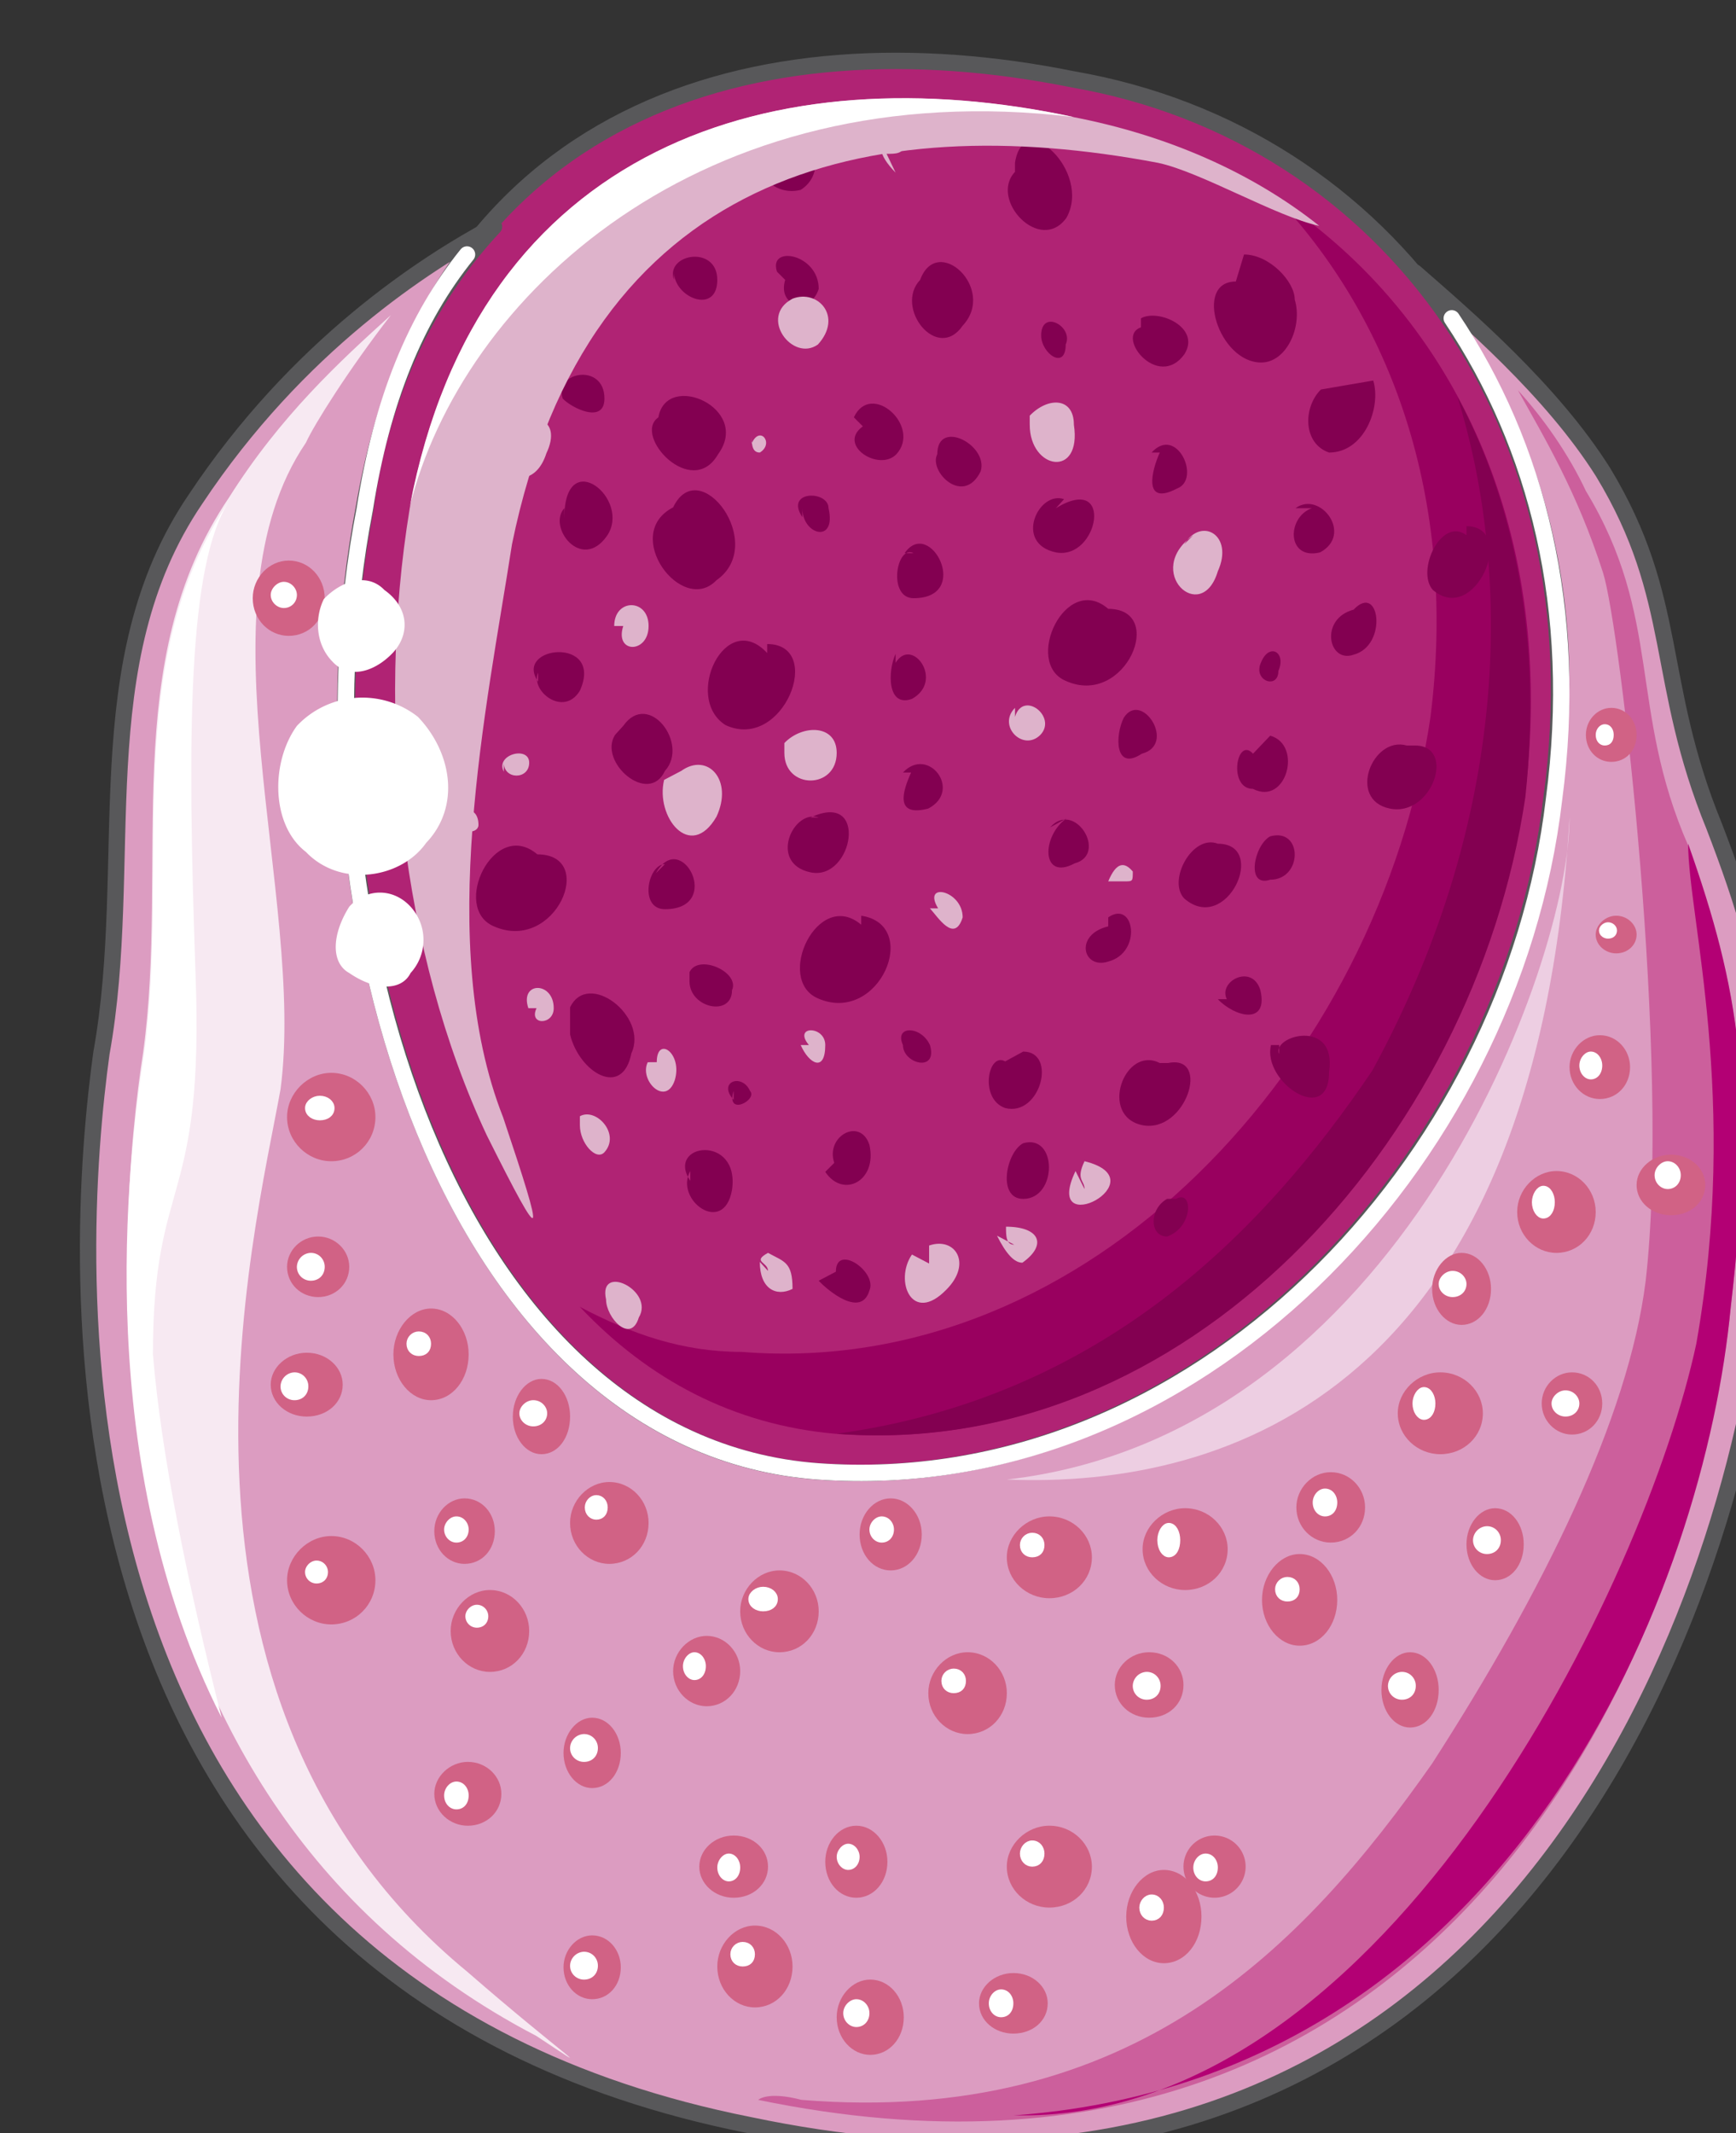 <svg xmlns="http://www.w3.org/2000/svg" version="1.0" viewBox="0 0 84.85 104.202"><rect x="0" y="0" width="84.85" height="104.202" fill="#333333" stroke="none"/><defs><clipPath clipPathUnits="userSpaceOnUse" id="a"><path d="M3.278 1.999h84.749v104.257H3.278z"/></clipPath></defs><path clip-path="url(#a)" d="M52.448 3.878C37.018.76 21.148 5.237 17.79 24.785c-3.758 19.548 4.198 45.772 22.147 47.091 18.349 1.32 33.82-15.11 35.898-32.9 2.479-18.189-7.955-32.42-23.386-35.098z" fill="#b02374" fill-rule="evenodd"/><path d="M62.442 9.714c5.837 6.236 8.755 15.111 7.476 25.305-2.479 16.83-16.63 32.38-33.66 31.021-2.918 0-5.397-.88-7.915-2.199 3.358 3.558 7.515 5.757 12.472 6.197 17.07 1.319 31.181-14.192 33.7-31.022 1.639-12.872-3.318-23.505-12.073-29.302z" fill="#99005f" fill-rule="evenodd"/><path d="M40.895 70.038c17.03 1.319 31.141-14.192 33.66-31.102.8-7.555-.44-14.191-3.318-19.548 2.478 7.995 2.878 19.988-4.158 32.9-5.396 7.995-13.312 15.99-26.184 17.75z" fill="#830051" fill-rule="evenodd"/><path clip-path="url(#a)" d="M83.79 40.376c-2.919-7.116-1.68-11.114-5.437-17.31-2.519-3.998-6.676-7.555-9.195-9.754 5.437 6.636 8.355 15.51 6.676 25.744-2.079 17.71-17.51 34.14-35.858 32.82-17.91-1.319-25.865-27.503-22.107-47.051.84-6.196 3.358-10.634 6.276-13.752-3.358 1.8-9.594 5.797-14.59 13.312-5.437 7.995-2.919 17.75-4.598 27.064-1.28 9.314-4.197 45.252 31.7 52.368 35.86 7.516 47.532-23.506 49.61-39.936 1.24-11.073.44-15.95-2.478-23.505z" fill="#dc9cc1" fill-rule="evenodd"/><path clip-path="url(#a)" d="M22.866 96.342C6.596 82.99 12.432 60.323 13.712 53.208c1.239-9.355-4.198-23.586 1.239-31.581.4-.88 2.079-3.558 4.157-6.236-2.478 2.238-5.396 4.917-7.915 8.914C5.757 32.3 8.275 42.095 6.996 51.41c-1.24 8.035-3.758 36.058 19.228 48.05 3.318 2.2 1.24.88-3.358-3.117z" fill="#f7e9f2" fill-rule="evenodd"/><path d="M76.714 39.936c0 7.115-8.315 30.142-27.504 32.34 10.834.44 25.864-4.397 27.504-32.34z" fill="#edcee2" fill-rule="evenodd"/><path d="M7.475 66.16c0-8.875 2.519-7.076 2.08-18.629-.4-11.553-.4-19.988 1.678-23.106-5.437 7.995-2.918 17.79-4.197 27.104-.84 5.317-2.519 19.988 3.797 32.38-1.679-6.636-2.958-12.872-3.358-17.75z" fill="#fff" fill-rule="evenodd"/><path clip-path="url(#a)" d="M82.51 41.295c-2.918-6.676-1.24-11.113-4.997-17.31-.84-1.798-2.079-3.557-3.318-4.917 1.24 2.24 2.878 4.917 4.158 8.915.839 2.638 3.318 23.946 2.078 34.62-.84 6.675-4.997 15.11-10.433 23.545-6.237 8.874-14.592 17.749-30.822 16.43-1.679-.44-2.118 0-2.118 0 34.219 7.076 45.852-23.106 47.53-38.657 1.24-10.633.44-15.51-2.078-22.626z" fill="#cc5f9c" fill-rule="evenodd"/><path d="M49.53 103.337c24.625-1.759 33.82-26.144 35.059-39.456 1.239-10.673.44-15.55-2.079-22.666 0 3.558 2.518 12.432.4 24.425-2.479 11.553-14.991 37.697-32.94 37.697z" fill="#b30074" fill-rule="evenodd"/><path d="M42.174 20.827c-1.279.92.8 2.239 1.64 1.36 1.239-1.36-1.24-3.598-2.08-1.8zm3.638 1.36c-.44.839 1.28 2.558 2.119.839.4-1.28-2.119-2.598-2.119-.84zm-.839-8.515c-1.28 1.359.84 4.037 2.078 2.238 1.68-1.799-1.239-4.517-2.078-2.238zm5.917 2.718c0 .88 1.198 1.719 1.198.44.4-.88-1.199-1.76-1.199-.44zm-1.28-7.995c-1.28 1.36 1.24 4.037 2.518 2.239 1.24-2.24-2.118-5.397-2.518-2.679zm-16.67 4.877c0 1.28 2.119 2.119 2.119.4 0-1.72-2.559-1.28-2.119 0zm-5.357 11.553c-.84.92.84 3.118 2.079 1.36 1.24-1.8-2.079-4.478-2.079-.88zm-1.279 8.035c-.4.88 1.24 2.199 2.039.88 1.2-2.679-3.278-2.2-2.039-.44zm6.596-8.075c-2.558 1.32.44 5.317 2.119 3.558 2.518-1.76-.84-6.236-2.119-3.558zm-5.397-5.317c.4.44 2.04 1.28 2.04 0 0-1.759-2.48-1.319-2.04 0zm9.954-12.832c-1.279.88 0 3.078 1.68 2.638 2.078-1.319-.84-5.316-2.12-3.078zm.92 7.036c-.4 1.319 1.239 1.719 1.639.44 0-1.72-2.479-2.16-2.039-.84zM49.13 51.849c-.84-.48-1.279 1.838 0 2.278 1.72.44 2.559-2.758.88-2.758zm.88 3.997c-.84.44-1.28 2.719 0 2.719 1.679 0 1.679-3.199 0-2.719zm6.676-3.917c-1.72-.88-2.999 2.598-.84 3.038 2.119.4 3.358-3.478 1.24-3.038zm.359 6.636c-.879.48-.879 1.838 0 1.838 1.28-.44 1.28-2.318.44-1.838zm-4.917-18.589c-1.239.88-1.239 3.078.4 2.198 1.64-.44 0-3.118-1.2-1.758zm-12.112-.04c-1.24-.44-2.479 2.238-.4 2.678 2.079.44 2.878-4.037 0-2.678zM32.5 42.214c-.84 0-1.279 2.2 0 2.2 2.879 0 .8-3.998-.44-1.76zm9.594 2.959c-2.118-1.8-4.237 2.678-2.118 3.597 2.998 1.32 5.077-3.597 2.118-4.037zm2.439-7.436c-.4.88-.84 2.199.84 1.76 1.678-.88 0-3.08-1.24-1.76zm14.991 3.478c-1.24-.48-2.479 1.799-1.64 2.678 2.08 1.8 4.118-2.678 1.64-2.678zm-5.357 4.038c-1.679.4-1.24 2.118 0 1.719 1.68-.44 1.28-3.039 0-2.16zm7.076-8.435c-.8-.88-1.24 1.719 0 1.719 1.639.84 2.438-2.159.84-2.599zm.839 4.037c-.8.44-1.199 2.519 0 2.119 1.6 0 1.6-2.558 0-2.119zm6.676-4.437c-1.679-.48-2.918 2.638-.84 3.078 2.08.44 3.279-3.078 1.24-3.078zm-4.637-11.593c-1.24.44-1.24 2.558.4 2.159 1.639-.88 0-3.039-1.2-2.159zm-12.113-.44c-1.239-.44-2.478 2.159-.4 2.599 2.08.4 2.879-3.918 0-2.159zm-7.355 2.639c-.84-.44-1.28 2.198 0 2.198 2.878 0 .8-3.997-.44-2.198zm9.514 2.718c-2.079-1.799-4.157 2.638-2.079 3.518 2.919 1.319 4.957-3.518 2.08-3.518zM37.497 31.9c-2.038-2.198-4.117 2.2-2.038 3.519 2.838 1.319 4.877-3.958 2.038-3.958zm-11.233 9.835c-2.119-1.8-4.237 2.638-2.119 3.518 2.999 1.319 5.077-3.518 2.12-3.518zm30.422-19.628c-.4.88-.84 2.638.84 1.759 1.198-.44 0-3.119-1.24-1.76zM43.773 31.94c-.4.88-.4 2.639.8 2.2 1.599-.88 0-3.079-.8-1.76zm11.154 3.119c-.44.88-.44 2.638.88 1.759 1.718-.44 0-3.118-.88-1.76zm16.75-8.915c-1.24-.92-2.479 1.76-1.64 2.679 2.08 1.758 4.118-3.119 1.64-3.119zm-5.517 3.638c-1.68.44-1.24 2.638 0 2.199 1.679-.44 1.28-3.558 0-2.2zM27.863 50.53c.44 1.838 2.559 3.157 2.998.919.84-1.8-2.118-4.078-2.998-2.239zm5.837-2.599c0 1.32 2.078 1.759 2.078.44.4-.88-1.639-1.8-2.078-.88zm-3.638-12.033c-.84 1.32 1.639 3.478 2.438 1.76 1.2-1.32-.8-3.958-2.038-2.2zm-7.915-8.914c-.44 1.759 1.639 1.759 1.639 0 .4-1.76-1.64-1.32-1.64 0zm10.033-6.596c-1.279.88 1.64 4.037 2.919 1.799 1.639-2.24-2.519-4.078-2.919-1.8zm7.036 4.437c0 1.32 1.68 1.759 1.28 0 0-.88-2.16-.88-1.28.44zm16.55-8.835c-1.279.44.84 3.078 2.119 1.32.84-1.32-1.28-2.24-2.119-1.76zm4.637-2.238c-2.078 0-.84 3.957 1.24 3.957 1.239 0 2.038-1.759 1.639-3.078 0-.88-1.24-2.199-2.479-2.199zM40.336 57.245c.879 1.32 2.558.44 2.158-1.319-.44-1.36-2.158-.44-1.719.88zm-.32 5.317c.44.48 2.078 1.839 2.478.48.4-.92-1.639-2.319-1.639-.92zm-6.276-5.357c-.8 1.4 1.639 3.198 2.038.92.4-2.759-3.278-2.279-2.038-.44zm2.118-3.917c-.4 1.279 1.2.44.8 0-.4-.88-1.6-.44-.8.44zm8.275-2.238c0 .919 1.72 1.358 1.32 0-.44-.96-1.76-.96-1.32 0zm18.389 0h-.4c-.44 1.798 2.839 3.997 2.839 1.318.4-2.678-2.839-1.759-2.439-.88zm-2.998-2.24c.84.88 2.478 1.28 2.079-.44-.4-1.319-2.08-.439-1.64.44zm2.119-16.47c-.44.92.84 1.36.84.44.399-.92-.44-1.399-.84-.44zm2.917-13.312c-.879.88-.879 2.639.4 3.079 1.72 0 2.56-2.2 2.16-3.518z" fill="#830051" fill-rule="evenodd"/><path d="M24.625 37.257c0 .84 1.24.84 1.24 0s-1.68-.4-1.24.44zm5.837-6.676c-.44 1.36 1.239 1.36 1.239 0 0-1.359-1.68-1.359-1.68 0zm6.276-9.354c0 .44 0 .88.4.88.72-.44 0-1.36-.4-.44zm-8.395 33.74c0 .88.8 1.759 1.2 1.319.799-.88-.4-2.199-1.2-1.759v.44zm1.279 8.515c0 .879 1.2 2.198 1.6.879.799-1.32-2-2.678-1.6-.88zm-7.116-23.186c0 .44.88.44.88 0 0-.92-.88-.92-.88 0zm3.718 8.954c-.4.84.84.84.84 0 0-1.319-1.68-1.319-1.24 0zm5.436 2.639c-.439.879.88 2.198 1.32.879.4-1.32-.88-2.199-.88-.88zm7.476-.839c.4.919 1.2 1.358 1.2 0 0-.96-1.6-.96-.8 0zm6.316-6.677c.4.44 1.2 1.72 1.6.44 0-1.32-2-1.76-1.2-.44zm9.515-1.319h-.8c.4-.96.8-.96 1.2-.48 0 .48 0 .48-.4.48zm-5.357-8.475c-.88.88.4 2.159 1.24 1.32.839-.88-.84-2.2-1.24-.88zM37.137 61.643c0 1.319.8 1.719 1.6 1.319 0-1.32-.4-1.32-1.2-1.76-.8.44 0 .44 0 .88zm7.436-.36c-.88 1.28 0 3.438 1.679 1.719 1.28-1.28.44-2.599-.84-2.159v.88zm4.157-.92c.44.88.84 1.32 1.24 1.32 1.239-.88.84-1.76-.8-1.76 0 .44 0 .88.4.88zm3.838-3.158c-1.679 3.518 4.158.44.44-.48-.44.92 0 .92 0 1.36zm5.757-31.061c-2.479 1.76.4 4.437 1.199 1.76.8-1.76-.8-2.68-1.64-1.32zM38.337 36.778c0 1.799 2.558 1.799 2.558 0 0-1.4-1.679-1.4-2.558-.48zm-5.877 1.319c-.44 1.799 1.28 3.997 2.559 1.799.84-1.8-.44-3.158-1.72-2.239zm-7.835-17.709c-1.719 2.198 1.24 4.357 2.079 1.759.84-1.76-.84-2.2-1.68-.88zm14.112-5.797c-1.68.88 0 3.118 1.239 2.239 1.239-1.36 0-2.719-1.24-2.239zm4.597-7.076c.44 0 .84 0 .84-.44 0-.479-.4-.959-.84-.959-.44.96-.44 1.4.44 2.319zm6.996 13.232c0 2.2 2.558 2.639 2.158 0 0-1.359-1.279-1.359-2.159-.44z" fill="#deb3cb" fill-rule="evenodd"/><path d="M63.362 73.635c0-.92.76-1.719 1.679-1.719.959 0 1.679.8 1.679 1.72 0 .959-.72 1.718-1.68 1.718-.919 0-1.678-.76-1.678-1.719z" fill="#d16285" fill-rule="evenodd"/><path d="M64.161 73.396c0-.36.28-.68.6-.68.36 0 .6.32.6.68 0 .4-.24.68-.6.68-.32 0-.6-.28-.6-.68z" fill="#fff" fill-rule="evenodd"/><path d="M71.677 75.434c0-.96.64-1.759 1.399-1.759.8 0 1.399.8 1.399 1.76 0 .999-.6 1.758-1.4 1.758-.759 0-1.398-.76-1.398-1.759z" fill="#d16285" fill-rule="evenodd"/><path d="M71.996 75.234a.7.7 0 0 1 .68-.68c.4 0 .68.32.68.68 0 .4-.28.68-.68.68-.36 0-.68-.28-.68-.68z" fill="#fff" fill-rule="evenodd"/><path d="M25.065 69.198c0-1 .64-1.839 1.399-1.839.8 0 1.4.84 1.4 1.84 0 1.038-.6 1.838-1.4 1.838-.76 0-1.4-.8-1.4-1.839z" fill="#d16285" fill-rule="evenodd"/><path d="M25.385 69.038c0-.32.32-.64.68-.64.399 0 .679.32.679.64 0 .36-.28.64-.68.64-.36 0-.68-.28-.68-.64z" fill="#fff" fill-rule="evenodd"/><path d="M27.543 85.628c0-.92.64-1.719 1.4-1.719.799 0 1.399.8 1.399 1.72 0 .959-.6 1.718-1.4 1.718-.76 0-1.399-.76-1.399-1.719z" fill="#d16285" fill-rule="evenodd"/><path d="M27.863 85.388a.7.7 0 0 1 .68-.68c.4 0 .68.32.68.68 0 .4-.28.68-.68.68-.36 0-.68-.28-.68-.68z" fill="#fff" fill-rule="evenodd"/><path d="M12.353 29.222c0-1 .799-1.839 1.758-1.839 1 0 1.76.84 1.76 1.84 0 1.039-.76 1.838-1.76 1.838-.959 0-1.758-.8-1.758-1.839z" fill="#d16285" fill-rule="evenodd"/><path d="M13.232 29.062c0-.32.32-.64.64-.64.36 0 .64.32.64.64 0 .36-.28.64-.64.64-.32 0-.64-.28-.64-.64z" fill="#fff" fill-rule="evenodd"/><path d="M42.015 74.955c0-.96.68-1.76 1.519-1.76.84 0 1.519.8 1.519 1.76 0 .999-.68 1.759-1.52 1.759-.839 0-1.518-.76-1.518-1.76z" fill="#d16285" fill-rule="evenodd"/><path d="M42.494 74.715c0-.32.28-.64.6-.64.36 0 .6.32.6.64 0 .36-.24.64-.6.64-.32 0-.6-.28-.6-.64z" fill="#fff" fill-rule="evenodd"/><path d="M76.714 52.128c0-.84.68-1.559 1.479-1.559.84 0 1.479.72 1.479 1.56 0 .879-.64 1.558-1.48 1.558-.799 0-1.478-.68-1.478-1.559z" fill="#d16285" fill-rule="evenodd"/><path d="M77.193 52.048c0-.36.28-.68.56-.68.32 0 .56.32.56.68 0 .4-.24.68-.56.68-.28 0-.56-.28-.56-.68z" fill="#fff" fill-rule="evenodd"/><path d="M21.227 74.795c0-.88.68-1.6 1.48-1.6.839 0 1.478.72 1.478 1.6 0 .92-.64 1.599-1.479 1.599-.8 0-1.479-.68-1.479-1.6z" fill="#d16285" fill-rule="evenodd"/><path d="M21.707 74.715c0-.32.28-.64.6-.64.36 0 .6.32.6.64 0 .36-.24.64-.6.64-.32 0-.6-.28-.6-.64z" fill="#fff" fill-rule="evenodd"/><path d="M13.232 67.639c0-.84.8-1.559 1.759-1.559 1 0 1.759.72 1.759 1.559 0 .88-.76 1.56-1.76 1.56-.959 0-1.758-.68-1.758-1.56z" fill="#d16285" fill-rule="evenodd"/><path d="M13.712 67.719a.7.7 0 0 1 .68-.68c.399 0 .679.32.679.68 0 .4-.28.68-.68.68-.36 0-.68-.28-.68-.68z" fill="#fff" fill-rule="evenodd"/><path d="M14.031 61.882c0-.799.68-1.479 1.52-1.479s1.519.68 1.519 1.48c0 .839-.68 1.479-1.52 1.479-.839 0-1.519-.64-1.519-1.48z" fill="#d16285" fill-rule="evenodd"/><path d="M14.511 61.882a.7.7 0 0 1 .68-.68c.4 0 .68.32.68.68 0 .4-.28.68-.68.68-.36 0-.68-.28-.68-.68z" fill="#fff" fill-rule="evenodd"/><path d="M49.21 76.074c0-1.08.96-1.999 2.079-1.999 1.16 0 2.079.92 2.079 1.999 0 1.12-.92 1.999-2.08 1.999-1.118 0-2.078-.88-2.078-2z" fill="#d16285" fill-rule="evenodd"/><path d="M50.01 75.474c0-.24.2-.44.44-.44.28 0 .44.2.44.44 0 .28-.16.44-.44.44-.24 0-.44-.16-.44-.44z" fill="#fff" fill-rule="evenodd"/><path d="M50.01 75.474c0-.24.2-.44.44-.44.28 0 .44.2.44.44 0 .28-.16.44-.44.44-.24 0-.44-.16-.44-.44" fill="none" stroke="#fff" stroke-width=".32" stroke-miterlimit="8"/><path d="M61.683 78.153c0-1.2.84-2.239 1.839-2.239 1.039 0 1.838 1.04 1.838 2.239 0 1.239-.8 2.238-1.838 2.238-1 0-1.84-1-1.84-2.238z" fill="#d16285" fill-rule="evenodd"/><path d="M62.482 77.633c0-.24.2-.44.44-.44.28 0 .44.2.44.44 0 .28-.16.44-.44.44-.24 0-.44-.16-.44-.44z" fill="#fff" fill-rule="evenodd"/><path d="M62.482 77.633c0-.24.2-.44.44-.44.28 0 .44.2.44.44 0 .28-.16.44-.44.44-.24 0-.44-.16-.44-.44" fill="none" stroke="#fff" stroke-width=".32" stroke-miterlimit="8"/><path d="M68.319 69.038c0-1.08.959-1.999 2.078-1.999 1.16 0 2.08.92 2.08 2 0 1.118-.92 1.998-2.08 1.998-1.119 0-2.078-.88-2.078-1.999z" fill="#d16285" fill-rule="evenodd"/><path d="M69.198 68.558c0-.32.2-.64.4-.64.24 0 .4.32.4.64 0 .36-.16.64-.4.64-.2 0-.4-.28-.4-.64z" fill="#fff" fill-rule="evenodd"/><path d="M69.198 68.558c0-.32.2-.64.4-.64.24 0 .4.32.4.64 0 .36-.16.64-.4.64-.2 0-.4-.28-.4-.64" fill="none" stroke="#fff" stroke-width=".32" stroke-miterlimit="8"/><path d="M55.846 75.674c0-1.08.96-1.999 2.079-1.999 1.16 0 2.079.92 2.079 2 0 1.118-.92 1.998-2.08 1.998-1.118 0-2.078-.88-2.078-1.999z" fill="#d16285" fill-rule="evenodd"/><path d="M56.726 75.234c0-.36.2-.68.4-.68.24 0 .4.32.4.68 0 .4-.16.68-.4.68-.2 0-.4-.28-.4-.68z" fill="#fff" fill-rule="evenodd"/><path d="M56.726 75.234c0-.36.2-.68.4-.68.24 0 .4.32.4.68 0 .4-.16.68-.4.68-.2 0-.4-.28-.4-.68" fill="none" stroke="#fff" stroke-width=".32" stroke-miterlimit="8"/><path d="M74.155 59.204c0-1.08.88-1.999 1.919-1.999 1.08 0 1.919.92 1.919 2 0 1.118-.84 1.998-1.92 1.998-1.038 0-1.918-.88-1.918-1.999z" fill="#d16285" fill-rule="evenodd"/><path d="M75.035 58.724c0-.32.2-.64.4-.64.24 0 .399.32.399.64 0 .36-.16.64-.4.64-.2 0-.4-.28-.4-.64z" fill="#fff" fill-rule="evenodd"/><path d="M75.035 58.724c0-.32.2-.64.4-.64.24 0 .399.32.399.64 0 .36-.16.64-.4.64-.2 0-.4-.28-.4-.64" fill="none" stroke="#fff" stroke-width=".32" stroke-miterlimit="8"/><path d="M27.863 74.395c0-1.08.88-1.999 1.919-1.999 1.08 0 1.919.92 1.919 1.999 0 1.12-.84 1.999-1.92 1.999-1.038 0-1.918-.88-1.918-2z" fill="#d16285" fill-rule="evenodd"/><path d="M28.743 73.635c0-.24.2-.44.4-.44.24 0 .4.2.4.44 0 .28-.16.44-.4.44-.2 0-.4-.16-.4-.44z" fill="#fff" fill-rule="evenodd"/><path d="M28.743 73.635c0-.24.2-.44.4-.44.24 0 .4.2.4.44 0 .28-.16.44-.4.44-.2 0-.4-.16-.4-.44" fill="none" stroke="#fff" stroke-width=".32" stroke-miterlimit="8"/><path d="M77.993 45.652c0-.48.48-.92 1-.92.559 0 .999.44.999.92 0 .52-.44.92-1 .92-.52 0-1-.4-1-.92z" fill="#d16285" fill-rule="evenodd"/><path d="M78.313 45.452c0-.12.16-.24.28-.24.16 0 .28.12.28.24 0 .16-.12.24-.28.24-.12 0-.28-.08-.28-.24z" fill="#fff" fill-rule="evenodd"/><path d="M78.313 45.452c0-.12.16-.24.28-.24.16 0 .28.12.28.24 0 .16-.12.24-.28.24-.12 0-.28-.08-.28-.24" fill="none" stroke="#fff" stroke-width=".32" stroke-miterlimit="8"/><path d="M36.178 78.712c0-1.08.88-1.998 1.919-1.998 1.08 0 1.919.919 1.919 1.998 0 1.12-.84 2-1.92 2-1.038 0-1.918-.88-1.918-2z" fill="#d16285" fill-rule="evenodd"/><path d="M36.738 78.113c0-.24.28-.44.56-.44.32 0 .56.2.56.44 0 .28-.24.44-.56.44-.28 0-.56-.16-.56-.44z" fill="#fff" fill-rule="evenodd"/><path d="M36.738 78.113c0-.24.28-.44.56-.44.32 0 .56.2.56.44 0 .28-.24.44-.56.44-.28 0-.56-.16-.56-.44" fill="none" stroke="#fff" stroke-width=".32" stroke-miterlimit="8"/><path d="M14.031 54.567c0-1.16 1-2.159 2.16-2.159 1.198 0 2.158 1 2.158 2.159 0 1.2-.96 2.159-2.159 2.159-1.16 0-2.159-.96-2.159-2.16z" fill="#d16285" fill-rule="evenodd"/><path d="M15.07 54.127c0-.24.28-.44.56-.44.32 0 .56.2.56.44 0 .28-.24.44-.56.44-.28 0-.56-.16-.56-.44z" fill="#fff" fill-rule="evenodd"/><path d="M15.07 54.127c0-.24.28-.44.56-.44.32 0 .56.2.56.44 0 .28-.24.44-.56.44-.28 0-.56-.16-.56-.44" fill="none" stroke="#fff" stroke-width=".32" stroke-miterlimit="8"/><path d="M19.228 66.16c0-1.2.84-2.239 1.84-2.239 1.039 0 1.838 1.04 1.838 2.239 0 1.24-.8 2.239-1.839 2.239-1 0-1.839-1-1.839-2.24z" fill="#d16285" fill-rule="evenodd"/><path d="M20.028 65.64c0-.24.2-.44.44-.44.28 0 .44.2.44.44 0 .28-.16.44-.44.44-.24 0-.44-.16-.44-.44z" fill="#fff" fill-rule="evenodd"/><path d="M20.028 65.64c0-.24.2-.44.44-.44.28 0 .44.2.44.44 0 .28-.16.44-.44.44-.24 0-.44-.16-.44-.44" fill="none" stroke="#fff" stroke-width=".32" stroke-miterlimit="8"/><path d="M14.031 77.193c0-1.16 1-2.158 2.16-2.158 1.198 0 2.158.999 2.158 2.158 0 1.2-.96 2.159-2.159 2.159-1.16 0-2.159-.96-2.159-2.159z" fill="#d16285" fill-rule="evenodd"/><path d="M15.07 76.793c0-.2.2-.4.4-.4.24 0 .4.2.4.4 0 .24-.16.4-.4.4a.4.4 0 0 1-.4-.4z" fill="#fff" fill-rule="evenodd"/><path d="M15.07 76.793c0-.2.2-.4.4-.4.24 0 .4.2.4.4 0 .24-.16.4-.4.4a.4.4 0 0 1-.4-.4" fill="none" stroke="#fff" stroke-width=".32" stroke-miterlimit="8"/><path d="M22.027 79.672c0-1.08.88-2 1.918-2 1.08 0 1.92.92 1.92 2 0 1.119-.84 1.999-1.92 1.999-1.039 0-1.918-.88-1.918-2z" fill="#d16285" fill-rule="evenodd"/><path d="M22.906 78.952c0-.2.2-.4.4-.4.24 0 .4.2.4.4 0 .24-.16.4-.4.4a.4.4 0 0 1-.4-.4z" fill="#fff" fill-rule="evenodd"/><path d="M22.906 78.952c0-.2.2-.4.4-.4.24 0 .4.2.4.4 0 .24-.16.4-.4.4a.4.4 0 0 1-.4-.4" fill="none" stroke="#fff" stroke-width=".32" stroke-miterlimit="8"/><path d="M40.895 98.54c0-1 .76-1.839 1.64-1.839.919 0 1.638.84 1.638 1.84 0 1.039-.72 1.838-1.639 1.838-.88 0-1.639-.8-1.639-1.839z" fill="#d16285" fill-rule="evenodd"/><path d="M41.215 98.34c0-.36.32-.68.64-.68.36 0 .64.32.64.68 0 .4-.28.68-.64.68-.32 0-.64-.28-.64-.68z" fill="#fff" fill-rule="evenodd"/><path d="M21.227 87.627c0-.84.76-1.56 1.64-1.56.919 0 1.638.72 1.638 1.56 0 .88-.72 1.559-1.639 1.559-.88 0-1.639-.68-1.639-1.56z" fill="#d16285" fill-rule="evenodd"/><path d="M21.707 87.707c0-.36.28-.68.6-.68.36 0 .6.32.6.68 0 .4-.24.68-.6.68-.32 0-.6-.28-.6-.68z" fill="#fff" fill-rule="evenodd"/><path d="M27.543 96.102c0-.84.64-1.56 1.4-1.56.799 0 1.399.72 1.399 1.56 0 .88-.6 1.559-1.4 1.559-.76 0-1.399-.68-1.399-1.56z" fill="#d16285" fill-rule="evenodd"/><path d="M27.863 96.022a.7.7 0 0 1 .68-.68c.4 0 .68.32.68.68 0 .4-.28.68-.68.68-.36 0-.68-.28-.68-.68z" fill="#fff" fill-rule="evenodd"/><path d="M34.18 91.185c0-.84.759-1.52 1.678-1.52.96 0 1.68.68 1.68 1.52s-.72 1.519-1.68 1.519c-.92 0-1.679-.68-1.679-1.52z" fill="#d16285" fill-rule="evenodd"/><path d="M35.059 91.225c0-.36.28-.68.56-.68.32 0 .56.32.56.68 0 .4-.24.68-.56.68-.28 0-.56-.28-.56-.68z" fill="#fff" fill-rule="evenodd"/><path d="M35.059 96.062c0-1.08.84-1.999 1.839-1.999 1.039 0 1.839.92 1.839 1.999 0 1.12-.8 1.999-1.84 1.999-.999 0-1.838-.88-1.838-2z" fill="#d16285" fill-rule="evenodd"/><path d="M35.858 95.462c0-.24.2-.44.44-.44.28 0 .44.2.44.44 0 .28-.16.44-.44.44-.24 0-.44-.16-.44-.44z" fill="#fff" fill-rule="evenodd"/><path d="M35.858 95.462c0-.24.2-.44.44-.44.28 0 .44.2.44.44 0 .28-.16.44-.44.44-.24 0-.44-.16-.44-.44" fill="none" stroke="#fff" stroke-width=".32" stroke-miterlimit="8"/><path d="M40.336 90.945c0-.96.68-1.76 1.519-1.76.84 0 1.519.8 1.519 1.76 0 1-.68 1.759-1.52 1.759-.839 0-1.518-.76-1.518-1.76z" fill="#d16285" fill-rule="evenodd"/><path d="M40.895 90.705c0-.32.28-.64.56-.64.32 0 .56.32.56.64 0 .36-.24.64-.56.64-.28 0-.56-.28-.56-.64z" fill="#fff" fill-rule="evenodd"/><path d="M77.513 35.898c0-.72.56-1.319 1.24-1.319.719 0 1.239.6 1.239 1.32 0 .759-.52 1.318-1.24 1.318-.68 0-1.239-.56-1.239-1.319z" fill="#d16285" fill-rule="evenodd"/><path d="M77.993 35.898c0-.28.2-.52.44-.52.28 0 .44.24.44.52 0 .32-.16.52-.44.52-.24 0-.44-.2-.44-.52z" fill="#fff" fill-rule="evenodd"/><path d="M79.992 57.885c0-.8.76-1.48 1.679-1.48.959 0 1.678.68 1.678 1.48 0 .84-.72 1.479-1.678 1.479-.92 0-1.68-.64-1.68-1.48z" fill="#d16285" fill-rule="evenodd"/><path d="M80.871 57.405c0-.36.32-.68.64-.68.36 0 .64.32.64.68 0 .4-.28.68-.64.68-.32 0-.64-.28-.64-.68z" fill="#fff" fill-rule="evenodd"/><path d="M75.354 68.558c0-.839.68-1.519 1.48-1.519.839 0 1.479.68 1.479 1.52 0 .839-.64 1.519-1.48 1.519-.8 0-1.479-.68-1.479-1.52z" fill="#d16285" fill-rule="evenodd"/><path d="M75.834 68.558c0-.32.32-.64.68-.64.4 0 .68.32.68.64 0 .36-.28.64-.68.64-.36 0-.68-.28-.68-.64z" fill="#fff" fill-rule="evenodd"/><path d="M67.52 82.55c0-1 .639-1.839 1.398-1.839.8 0 1.4.84 1.4 1.839 0 1.04-.6 1.839-1.4 1.839-.76 0-1.399-.8-1.399-1.839z" fill="#d16285" fill-rule="evenodd"/><path d="M67.839 82.35a.7.7 0 0 1 .68-.68c.4 0 .68.32.68.68 0 .4-.28.68-.68.68-.36 0-.68-.28-.68-.68z" fill="#fff" fill-rule="evenodd"/><path d="M54.487 82.31c0-.88.76-1.599 1.679-1.599.96 0 1.679.72 1.679 1.6 0 .919-.72 1.598-1.679 1.598-.92 0-1.679-.68-1.679-1.599z" fill="#d16285" fill-rule="evenodd"/><path d="M55.366 82.35a.7.7 0 0 1 .68-.68c.4 0 .68.32.68.68 0 .4-.28.68-.68.68-.36 0-.68-.28-.68-.68z" fill="#fff" fill-rule="evenodd"/><path d="M57.845 91.185a1.518 1.518 0 1 1 3.037-.002 1.518 1.518 0 0 1-3.037.002z" fill="#d16285" fill-rule="evenodd"/><path d="M58.325 91.225c0-.36.28-.68.6-.68.36 0 .599.32.599.68 0 .4-.24.68-.6.68-.32 0-.6-.28-.6-.68z" fill="#fff" fill-rule="evenodd"/><path d="M55.047 93.623c0-1.239.84-2.278 1.839-2.278 1.039 0 1.838 1.039 1.838 2.278 0 1.28-.8 2.279-1.838 2.279-1 0-1.84-1-1.84-2.279z" fill="#d16285" fill-rule="evenodd"/><path d="M55.846 93.184c0-.24.2-.48.44-.48.28 0 .44.24.44.48 0 .28-.16.48-.44.48-.24 0-.44-.2-.44-.48z" fill="#fff" fill-rule="evenodd"/><path d="M55.846 93.184c0-.24.2-.48.44-.48.28 0 .44.24.44.48 0 .28-.16.48-.44.48-.24 0-.44-.2-.44-.48" fill="none" stroke="#fff" stroke-width=".32" stroke-miterlimit="8"/><path d="M49.21 91.185c0-1.08.96-2 2.079-2 1.16 0 2.079.92 2.079 2 0 1.12-.92 1.999-2.08 1.999-1.118 0-2.078-.88-2.078-2z" fill="#d16285" fill-rule="evenodd"/><path d="M50.01 90.545c0-.24.2-.48.44-.48.28 0 .44.24.44.48 0 .28-.16.48-.44.48-.24 0-.44-.2-.44-.48z" fill="#fff" fill-rule="evenodd"/><path d="M50.01 90.545c0-.24.2-.48.44-.48.28 0 .44.24.44.48 0 .28-.16.48-.44.48-.24 0-.44-.2-.44-.48" fill="none" stroke="#fff" stroke-width=".32" stroke-miterlimit="8"/><path d="M47.851 97.86c0-.799.76-1.478 1.679-1.478.96 0 1.679.68 1.679 1.479 0 .84-.72 1.479-1.679 1.479-.92 0-1.679-.64-1.679-1.48z" fill="#d16285" fill-rule="evenodd"/><path d="M48.33 97.86c0-.36.28-.679.6-.679.36 0 .6.32.6.68 0 .4-.24.68-.6.68-.32 0-.6-.28-.6-.68z" fill="#fff" fill-rule="evenodd"/><path d="M32.9 81.63c0-.919.76-1.718 1.64-1.718.919 0 1.638.8 1.638 1.719 0 .959-.72 1.718-1.639 1.718-.88 0-1.639-.76-1.639-1.718z" fill="#d16285" fill-rule="evenodd"/><path d="M33.38 81.39c0-.36.28-.679.56-.679.32 0 .56.32.56.68 0 .4-.24.68-.56.68-.28 0-.56-.28-.56-.68z" fill="#fff" fill-rule="evenodd"/><path d="M69.998 62.962c0-.96.68-1.76 1.439-1.76.8 0 1.439.8 1.439 1.76 0 1-.64 1.759-1.44 1.759-.759 0-1.438-.76-1.438-1.76z" fill="#d16285" fill-rule="evenodd"/><path d="M70.317 62.722c0-.32.32-.64.68-.64.4 0 .68.32.68.64 0 .36-.28.64-.68.64-.36 0-.68-.28-.68-.64z" fill="#fff" fill-rule="evenodd"/><path d="M45.373 82.71c0-1.08.879-1.999 1.918-1.999 1.08 0 1.92.92 1.92 1.999 0 1.12-.84 1.999-1.92 1.999-1.039 0-1.918-.88-1.918-2z" fill="#d16285" fill-rule="evenodd"/><path d="M46.172 82.11c0-.24.2-.44.44-.44.28 0 .44.2.44.44 0 .28-.16.44-.44.44-.24 0-.44-.16-.44-.44z" fill="#fff" fill-rule="evenodd"/><path d="M46.172 82.11c0-.24.2-.44.44-.44.28 0 .44.2.44.44 0 .28-.16.44-.44.44-.24 0-.44-.16-.44-.44" fill="none" stroke="#fff" stroke-width=".32" stroke-miterlimit="8"/><path d="M24.585 54.567c-3.318-8.435-.8-19.988.44-27.983 3.718-18.19 17.43-21.307 31.58-18.629 2.08.44 5.797 2.639 7.876 3.078-3.318-2.638-7.476-4.437-12.033-5.316-14.551-3.119-29.102 1.359-32.42 19.108-1.68 10.194-.4 21.747 3.758 30.621 2.878 5.757 2.878 5.317.8-.88z" fill="#deb3cb" fill-rule="evenodd"/><path d="M52.488 5.717c-14.551-3.119-29.102 1.319-32.46 19.028 2.518-10.154 14.151-21.227 32.46-19.028z" fill="#fff" fill-rule="evenodd"/><path clip-path="url(#a)" d="M52.448 3.878C37.018.76 21.148 5.237 17.79 24.785c-3.758 19.548 4.198 45.772 22.147 47.091 18.349 1.32 33.82-15.11 35.898-32.9 2.479-18.189-7.955-32.42-23.386-35.098" fill="none" stroke="#58585a" stroke-width=".8" stroke-linecap="round" stroke-linejoin="round" stroke-miterlimit="10"/><path clip-path="url(#a)" d="M83.79 40.376c-2.919-7.116-1.68-11.114-5.437-17.31-2.519-3.998-6.676-7.555-9.195-9.754 5.437 6.636 8.355 15.51 6.676 25.744-2.079 17.71-17.51 34.14-35.858 32.82-17.91-1.319-25.865-27.503-22.107-47.051.84-6.196 3.358-10.634 6.276-13.752-3.358 1.8-9.594 5.797-14.59 13.312-5.437 7.995-2.919 17.75-4.598 27.064-1.28 9.314-4.197 45.252 31.7 52.368 35.86 7.516 47.532-23.506 49.61-39.936 1.24-11.073.44-15.95-2.478-23.505" fill="none" stroke="#58585a" stroke-width=".8" stroke-linecap="round" stroke-linejoin="round" stroke-miterlimit="10"/><path d="M16.27 32.34c-.88-.88-.88-2.198-.44-3.078.84-.88 2.12-1.319 2.959-.44 1.239.88 1.239 2.2.4 3.079-.84.88-2.08 1.319-2.919.44zm.8 15.191c-.88-.48-.88-1.839 0-3.238.84-.92 2.158-.92 2.998 0 .84.92.84 2.319 0 3.238-.44.88-1.72.88-2.998 0zm-2.12-5.916c-1.718-1.32-1.718-4.398-.439-6.156a4.395 4.395 0 0 1 5.917-.44c1.679 1.759 2.078 4.397.4 6.156-1.24 1.759-4.198 2.199-5.877.44z" fill="#fff" fill-rule="evenodd"/><path d="M70.957 15.55c4.157 6.197 6.236 14.192 4.997 23.506-2.079 17.75-17.55 34.14-35.978 32.82-17.99-1.319-25.945-27.503-22.147-47.011.84-5.317 2.479-9.314 4.997-12.433" fill="none" stroke="#fff" stroke-width=".8" stroke-linecap="round" stroke-linejoin="round" stroke-miterlimit="10"/></svg>
